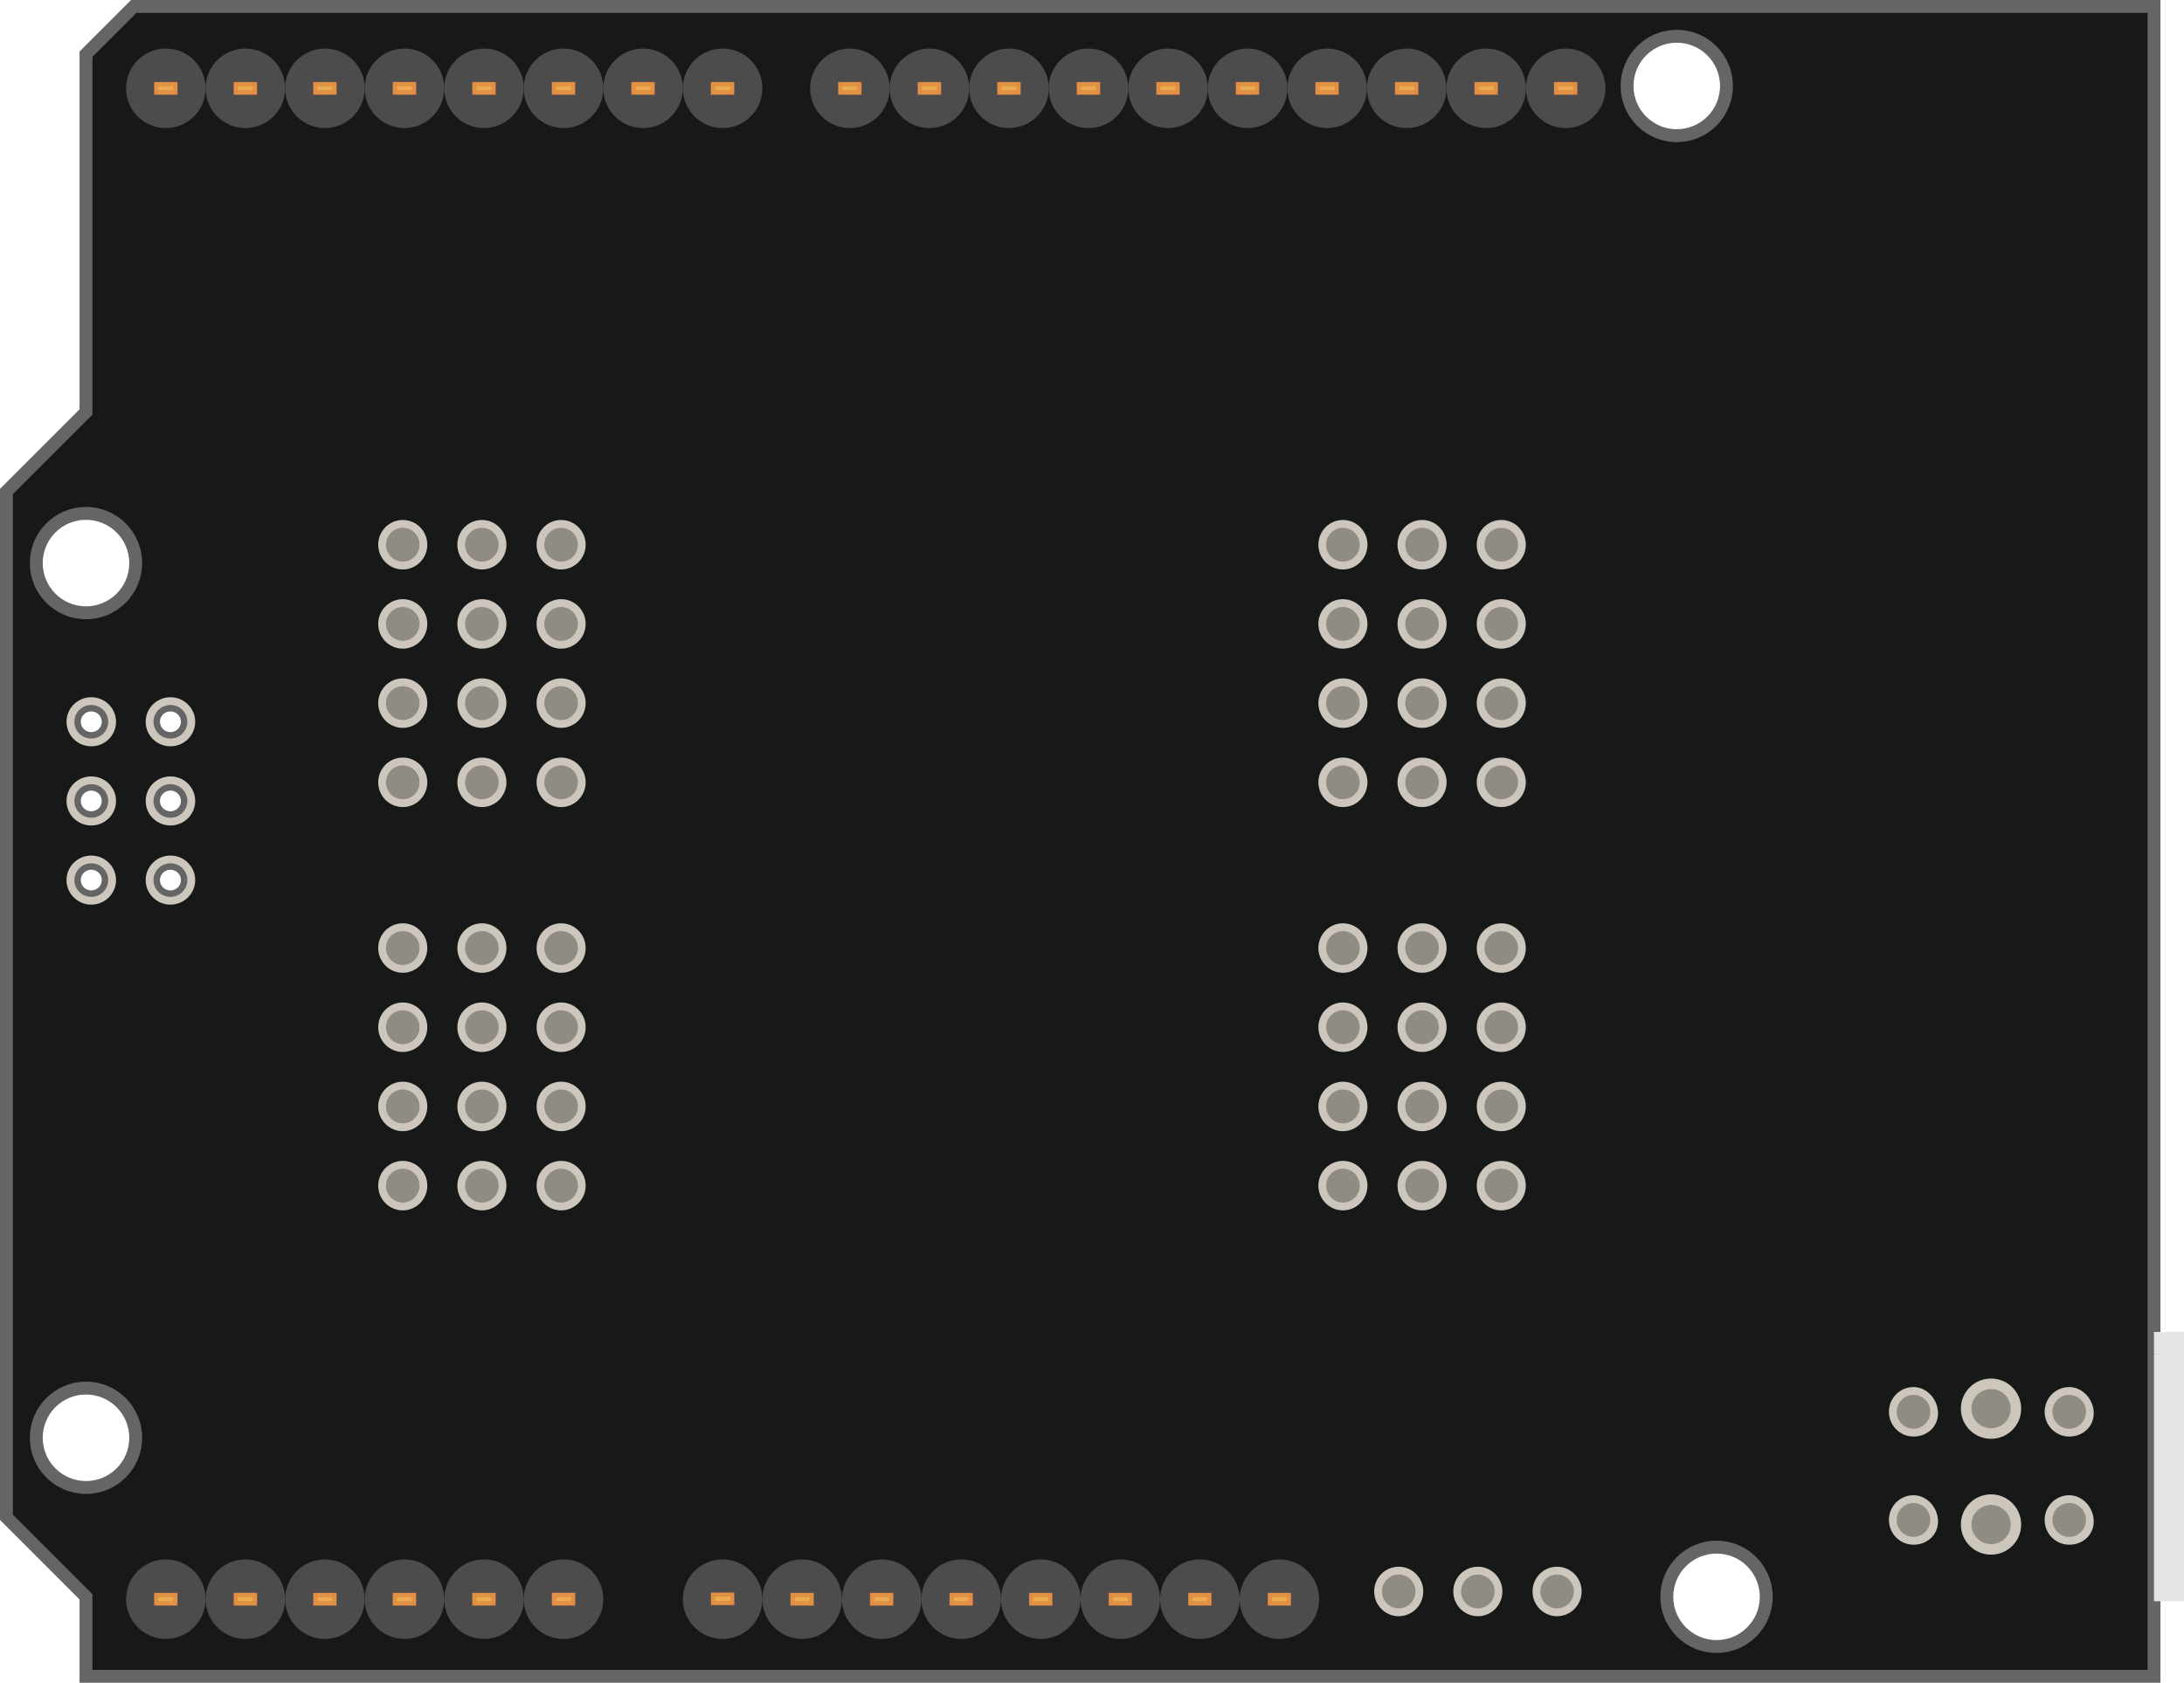 <?xml version="1.0" encoding="utf-8"?>
<!-- Generator: Adobe Illustrator 22.0.1, SVG Export Plug-In . SVG Version: 6.00 Build 0)  -->
<svg version="1.1" id="Слой_2" xmlns="http://www.w3.org/2000/svg" xmlns:xlink="http://www.w3.org/1999/xlink" x="0px" y="0px"
	 viewBox="0 0 197.699 152.367" style="enable-background:new 0 0 197.699 152.367;" xml:space="preserve">
<style type="text/css">
	.st0{fill:#171818;stroke:#656565;stroke-width:1.167;stroke-miterlimit:10;}
	.st1{fill:#CCC6BC;}
	.st2{fill:#908B83;}
	.st3{fill:#4C4C4C;}
	.st4{fill:#E29244;stroke:#D66443;stroke-width:0.02;stroke-miterlimit:10;}
	.st5{fill:#EAAC4E;stroke:#D66443;stroke-width:0.02;stroke-miterlimit:10;}
	.st6{fill:none;stroke:#D66443;stroke-width:0.02;stroke-miterlimit:10;}
	.st7{fill:#E5E5E5;}
	.st8{fill:#CCC6BB;stroke:#CCC6BB;stroke-width:0.1;stroke-miterlimit:10;}
</style>
<path class="st0" d="M7.784,144.583v7.2h187.2V0.584H12.104c0,0-3.811,3.811-4.274,4.274
	C7.799,4.888,7.784,4.904,7.784,4.904v32.4L0.584,44.503v92.88L7.784,144.583z
	 M159.883,144.583c0,2.485-2.015,4.5-4.5,4.5s-4.5-2.015-4.5-4.5c0-2.485,2.015-4.5,4.5-4.5
	S159.883,142.098,159.883,144.583z M151.783,3.284c2.485,0,4.5,2.015,4.5,4.5
	c0,2.485-2.015,4.5-4.5,4.5c-2.485,0-4.5-2.015-4.5-4.5
	C147.283,5.298,149.298,3.284,151.783,3.284z M15.428,63.833
	c0.847,0,1.532,0.681,1.532,1.519s-0.685,1.519-1.532,1.519
	c-0.845,0-1.532-0.681-1.532-1.519S14.583,63.833,15.428,63.833z M15.428,71.002
	c0.847,0,1.532,0.681,1.532,1.519s-0.685,1.519-1.532,1.519
	c-0.845,0-1.532-0.681-1.532-1.519S14.583,71.002,15.428,71.002z M15.428,78.168
	c0.847,0,1.532,0.681,1.532,1.519s-0.685,1.519-1.532,1.519
	c-0.845,0-1.532-0.681-1.532-1.519S14.583,78.168,15.428,78.168z M7.784,46.483
	c2.485,0,4.5,2.015,4.5,4.5s-2.015,4.5-4.5,4.5c-2.485,0-4.5-2.015-4.5-4.5
	S5.298,46.483,7.784,46.483z M8.263,74.039c-0.845,0-1.532-0.681-1.532-1.519
	S7.417,71.002,8.263,71.002c0.847,0,1.532,0.681,1.532,1.519
	S9.109,74.039,8.263,74.039z M9.794,79.686c0,0.838-0.685,1.519-1.532,1.519
	c-0.845,0-1.532-0.681-1.532-1.519s0.687-1.519,1.532-1.519
	C9.109,78.168,9.794,78.849,9.794,79.686z M8.263,66.87
	c-0.845,0-1.532-0.681-1.532-1.519s0.687-1.519,1.532-1.519
	c0.847,0,1.532,0.681,1.532,1.519S9.109,66.87,8.263,66.87z M7.784,125.683
	c2.485,0,4.5,2.015,4.5,4.5c0,2.485-2.015,4.5-4.5,4.5c-2.485,0-4.5-2.015-4.5-4.5
	C3.284,127.698,5.298,125.683,7.784,125.683z"/>
<g>
	<path class="st1" d="M8.262,81.909c1.238,0,2.242-0.995,2.242-2.222
		s-1.004-2.222-2.242-2.222c-1.238,0-2.24,0.995-2.24,2.222
		S7.024,81.909,8.262,81.909z M8.263,78.168c0.847,0,1.532,0.681,1.532,1.519
		s-0.685,1.519-1.532,1.519c-0.845,0-1.532-0.681-1.532-1.519
		S7.417,78.168,8.263,78.168z"/>
	<path class="st1" d="M8.262,74.743c1.238,0,2.242-0.995,2.242-2.222
		s-1.004-2.222-2.242-2.222c-1.238,0-2.24,0.995-2.24,2.222
		S7.024,74.743,8.262,74.743z M8.263,71.002c0.847,0,1.532,0.681,1.532,1.519
		s-0.685,1.519-1.532,1.519c-0.845,0-1.532-0.681-1.532-1.519
		S7.417,71.002,8.263,71.002z"/>
	<path class="st1" d="M8.262,67.574c1.238,0,2.242-0.995,2.242-2.222
		s-1.004-2.222-2.242-2.222c-1.238,0-2.24,0.995-2.24,2.222
		S7.024,67.574,8.262,67.574z M8.263,63.833c0.847,0,1.532,0.681,1.532,1.519
		s-0.685,1.519-1.532,1.519c-0.845,0-1.532-0.681-1.532-1.519
		S7.417,63.833,8.263,63.833z"/>
	<path class="st1" d="M15.427,81.909c1.238,0,2.242-0.995,2.242-2.222
		s-1.004-2.222-2.242-2.222c-1.238,0-2.24,0.995-2.24,2.222
		S14.189,81.909,15.427,81.909z M15.428,78.168c0.847,0,1.532,0.681,1.532,1.519
		s-0.685,1.519-1.532,1.519c-0.845,0-1.532-0.681-1.532-1.519
		S14.583,78.168,15.428,78.168z"/>
	<path class="st1" d="M15.427,74.743c1.238,0,2.242-0.995,2.242-2.222
		s-1.004-2.222-2.242-2.222c-1.238,0-2.24,0.995-2.24,2.222
		S14.189,74.743,15.427,74.743z M15.428,71.002c0.847,0,1.532,0.681,1.532,1.519
		s-0.685,1.519-1.532,1.519c-0.845,0-1.532-0.681-1.532-1.519
		S14.583,71.002,15.428,71.002z"/>
	<path class="st1" d="M15.427,67.574c1.238,0,2.242-0.995,2.242-2.222
		s-1.004-2.222-2.242-2.222c-1.238,0-2.24,0.995-2.24,2.222
		S14.189,67.574,15.427,67.574z M15.428,63.833c0.847,0,1.532,0.681,1.532,1.519
		s-0.685,1.519-1.532,1.519c-0.845,0-1.532-0.681-1.532-1.519
		S14.583,63.833,15.428,63.833z"/>
</g>
<g>
	<g>
		<g>
			<path class="st1" d="M14.984,5.543c1.227,0,2.222,1.002,2.222,2.24
				s-0.995,2.242-2.222,2.242s-2.222-1.004-2.222-2.242S13.756,5.543,14.984,5.543z
				"/>
			<ellipse class="st2" cx="14.984" cy="7.783" rx="1.519" ry="1.532"/>
		</g>
		<g>
			<path class="st1" d="M22.177,5.543c1.227,0,2.222,1.002,2.222,2.24
				s-0.995,2.242-2.222,2.242s-2.222-1.004-2.222-2.242S20.95,5.543,22.177,5.543
				z"/>
			<ellipse class="st2" cx="22.177" cy="7.783" rx="1.519" ry="1.532"/>
		</g>
		<g>
			<path class="st1" d="M29.383,5.543c1.227,0,2.222,1.002,2.222,2.24
				s-0.995,2.242-2.222,2.242c-1.227,0-2.222-1.004-2.222-2.242
				S28.156,5.543,29.383,5.543z"/>
			<ellipse class="st2" cx="29.383" cy="7.783" rx="1.519" ry="1.532"/>
		</g>
		<g>
			<path class="st1" d="M36.584,5.543c1.227,0,2.222,1.002,2.222,2.24
				s-0.995,2.242-2.222,2.242c-1.227,0-2.222-1.004-2.222-2.242
				S35.356,5.543,36.584,5.543z"/>
			<ellipse class="st2" cx="36.584" cy="7.783" rx="1.519" ry="1.532"/>
		</g>
		<g>
			<path class="st1" d="M43.784,5.543c1.227,0,2.222,1.002,2.222,2.24
				s-0.995,2.242-2.222,2.242s-2.222-1.004-2.222-2.242S42.556,5.543,43.784,5.543
				z"/>
			<ellipse class="st2" cx="43.784" cy="7.783" rx="1.519" ry="1.532"/>
		</g>
		<g>
			<path class="st1" d="M50.984,5.543c1.227,0,2.222,1.002,2.222,2.24
				s-0.995,2.242-2.222,2.242c-1.227,0-2.222-1.004-2.222-2.242
				S49.756,5.543,50.984,5.543z"/>
			<ellipse class="st2" cx="50.984" cy="7.783" rx="1.519" ry="1.532"/>
		</g>
		<g>
			<path class="st1" d="M58.178,5.543c1.227,0,2.222,1.002,2.222,2.24
				s-0.995,2.242-2.222,2.242c-1.227,0-2.222-1.004-2.222-2.242
				S56.95,5.543,58.178,5.543z"/>
			<ellipse class="st2" cx="58.178" cy="7.783" rx="1.519" ry="1.532"/>
		</g>
		<g>
			<path class="st1" d="M65.384,5.543c1.227,0,2.222,1.002,2.222,2.24
				s-0.995,2.242-2.222,2.242s-2.222-1.004-2.222-2.242S64.156,5.543,65.384,5.543z"
				/>
			<ellipse class="st2" cx="65.384" cy="7.783" rx="1.519" ry="1.532"/>
		</g>
	</g>
	<g id="Колодка_прав-верх">
		<g>
			<path class="st3" d="M15.012,11.596h0c1.988,0,3.6-1.612,3.6-3.6V7.996
				c0-1.988-1.612-3.6-3.6-3.6h-0c-1.988,0-3.6,1.612-3.6,3.6
				v0C11.412,9.984,13.024,11.596,15.012,11.596z"/>
		</g>
		<g>
			<path class="st3" d="M22.212,11.596h0c1.988,0,3.6-1.612,3.6-3.6V7.996
				c0-1.988-1.612-3.6-3.6-3.6h-0c-1.988,0-3.6,1.612-3.6,3.6
				v0C18.612,9.984,20.224,11.596,22.212,11.596z"/>
		</g>
		<g>
			<path class="st3" d="M29.412,11.596h0c1.988,0,3.6-1.612,3.6-3.6V7.996
				c0-1.988-1.612-3.6-3.6-3.6h-0c-1.988,0-3.6,1.612-3.6,3.6v0
				C25.812,9.984,27.424,11.596,29.412,11.596z"/>
		</g>
		<g>
			<path class="st3" d="M36.612,11.596H36.612c1.988,0,3.6-1.612,3.6-3.6V7.996
				c0-1.988-1.612-3.6-3.6-3.6h-0c-1.988,0-3.6,1.612-3.6,3.6v0
				C33.012,9.984,34.624,11.596,36.612,11.596z"/>
		</g>
		<g>
			<path class="st3" d="M43.812,11.596h0c1.988,0,3.6-1.612,3.6-3.6V7.996
				c0-1.988-1.612-3.6-3.6-3.6h-0c-1.988,0-3.6,1.612-3.6,3.6v0
				C40.212,9.984,41.824,11.596,43.812,11.596z"/>
		</g>
		<g>
			<path class="st3" d="M51.012,11.596h0c1.988,0,3.6-1.612,3.6-3.6V7.996
				c0-1.988-1.612-3.6-3.6-3.6h-0c-1.988,0-3.6,1.612-3.6,3.6
				v0C47.412,9.984,49.024,11.596,51.012,11.596z"/>
		</g>
		<g>
			<path class="st3" d="M58.212,11.596h0c1.988,0,3.6-1.612,3.6-3.6V7.996
				c0-1.988-1.612-3.6-3.6-3.6h-0c-1.988,0-3.6,1.612-3.6,3.6v0
				C54.612,9.984,56.224,11.596,58.212,11.596z"/>
		</g>
		<g>
			<path class="st3" d="M65.412,11.596h0c1.988,0,3.6-1.612,3.6-3.6V7.996
				c0-1.988-1.612-3.6-3.6-3.6h-0c-1.988,0-3.6,1.612-3.6,3.6
				v0C61.812,9.984,63.424,11.596,65.412,11.596z"/>
		</g>
	</g>
	
		<rect x="21.641" y="6.951" transform="matrix(6.123234e-17 -1 1 6.123234e-17 14.209 30.208)" class="st4" width="1.134" height="2.098"/>
	
		<rect x="21.999" y="7.287" transform="matrix(6.123234e-17 -1 1 6.123234e-17 14.216 30.208)" class="st5" width="0.425" height="1.417"/>
	<line class="st6" x1="21.16" y1="8.567" x2="21.503" y2="8.209"/>
	<line class="st6" x1="21.503" y1="7.783" x2="21.16" y2="7.433"/>
	<line class="st6" x1="22.921" y1="7.783" x2="23.257" y2="7.433"/>
	<line class="st6" x1="22.921" y1="8.209" x2="23.257" y2="8.567"/>
	
		<rect x="14.441" y="6.951" transform="matrix(6.123234e-17 -1 1 6.123234e-17 7.009 23.008)" class="st4" width="1.134" height="2.098"/>
	
		<rect x="14.799" y="7.287" transform="matrix(6.123234e-17 -1 1 6.123234e-17 7.016 23.008)" class="st5" width="0.425" height="1.417"/>
	<line class="st6" x1="13.96" y1="8.567" x2="14.303" y2="8.209"/>
	<line class="st6" x1="14.303" y1="7.783" x2="13.96" y2="7.433"/>
	<line class="st6" x1="15.721" y1="7.783" x2="16.057" y2="7.433"/>
	<line class="st6" x1="15.721" y1="8.209" x2="16.057" y2="8.567"/>
	
		<rect x="28.841" y="6.951" transform="matrix(6.123234e-17 -1 1 6.123234e-17 21.409 37.408)" class="st4" width="1.134" height="2.098"/>
	
		<rect x="29.199" y="7.287" transform="matrix(6.123234e-17 -1 1 6.123234e-17 21.416 37.408)" class="st5" width="0.425" height="1.417"/>
	<line class="st6" x1="28.36" y1="8.567" x2="28.703" y2="8.209"/>
	<line class="st6" x1="28.703" y1="7.783" x2="28.36" y2="7.433"/>
	<line class="st6" x1="30.121" y1="7.783" x2="30.457" y2="7.433"/>
	<line class="st6" x1="30.121" y1="8.209" x2="30.457" y2="8.567"/>
	
		<rect x="36.045" y="6.947" transform="matrix(6.123234e-17 -1 1 6.123234e-17 28.616 44.608)" class="st4" width="1.134" height="2.098"/>
	
		<rect x="36.403" y="7.284" transform="matrix(6.123234e-17 -1 1 6.123234e-17 28.623 44.608)" class="st5" width="0.425" height="1.417"/>
	<line class="st6" x1="35.563" y1="8.563" x2="35.907" y2="8.205"/>
	<line class="st6" x1="35.907" y1="7.78" x2="35.563" y2="7.429"/>
	<line class="st6" x1="37.324" y1="7.78" x2="37.661" y2="7.429"/>
	<line class="st6" x1="37.324" y1="8.205" x2="37.661" y2="8.563"/>
	
		<rect x="43.245" y="6.951" transform="matrix(6.123234e-17 -1 1 6.123234e-17 35.812 51.812)" class="st4" width="1.134" height="2.098"/>
	
		<rect x="43.603" y="7.287" transform="matrix(6.123234e-17 -1 1 6.123234e-17 35.82 51.812)" class="st5" width="0.425" height="1.417"/>
	<line class="st6" x1="42.763" y1="8.567" x2="43.107" y2="8.209"/>
	<line class="st6" x1="43.107" y1="7.783" x2="42.763" y2="7.433"/>
	<line class="st6" x1="44.524" y1="7.783" x2="44.861" y2="7.433"/>
	<line class="st6" x1="44.524" y1="8.209" x2="44.861" y2="8.567"/>
	
		<rect x="50.441" y="6.951" transform="matrix(6.123234e-17 -1 1 6.123234e-17 43.009 59.008)" class="st4" width="1.134" height="2.098"/>
	
		<rect x="50.799" y="7.287" transform="matrix(6.123234e-17 -1 1 6.123234e-17 43.016 59.008)" class="st5" width="0.425" height="1.417"/>
	<line class="st6" x1="49.96" y1="8.567" x2="50.303" y2="8.209"/>
	<line class="st6" x1="50.303" y1="7.783" x2="49.96" y2="7.433"/>
	<line class="st6" x1="51.721" y1="7.783" x2="52.057" y2="7.433"/>
	<line class="st6" x1="51.721" y1="8.209" x2="52.057" y2="8.567"/>
	
		<rect x="57.641" y="6.951" transform="matrix(6.123234e-17 -1 1 6.123234e-17 50.209 66.208)" class="st4" width="1.134" height="2.098"/>
	
		<rect x="57.999" y="7.287" transform="matrix(6.123234e-17 -1 1 6.123234e-17 50.216 66.208)" class="st5" width="0.425" height="1.417"/>
	<line class="st6" x1="57.16" y1="8.567" x2="57.503" y2="8.209"/>
	<line class="st6" x1="57.503" y1="7.783" x2="57.16" y2="7.433"/>
	<line class="st6" x1="58.921" y1="7.783" x2="59.257" y2="7.433"/>
	<line class="st6" x1="58.921" y1="8.209" x2="59.257" y2="8.567"/>
	
		<rect x="64.841" y="6.951" transform="matrix(6.123234e-17 -1 1 6.123234e-17 57.409 73.408)" class="st4" width="1.134" height="2.098"/>
	
		<rect x="65.199" y="7.287" transform="matrix(6.123234e-17 -1 1 6.123234e-17 57.416 73.408)" class="st5" width="0.425" height="1.417"/>
	<line class="st6" x1="64.36" y1="8.567" x2="64.703" y2="8.209"/>
	<line class="st6" x1="64.703" y1="7.783" x2="64.36" y2="7.433"/>
	<line class="st6" x1="66.121" y1="7.783" x2="66.457" y2="7.433"/>
	<line class="st6" x1="66.121" y1="8.209" x2="66.457" y2="8.567"/>
</g>
<g>
	<g>
		<g>
			<path class="st1" d="M76.904,5.543c1.227,0,2.222,1.002,2.222,2.24
				s-0.995,2.242-2.222,2.242s-2.222-1.004-2.222-2.242S75.676,5.543,76.904,5.543z
				"/>
			<ellipse class="st2" cx="76.904" cy="7.783" rx="1.519" ry="1.532"/>
		</g>
		<g>
			<path class="st1" d="M84.097,5.543c1.227,0,2.222,1.002,2.222,2.24
				s-0.995,2.242-2.222,2.242s-2.222-1.004-2.222-2.242S82.87,5.543,84.097,5.543
				z"/>
			<ellipse class="st2" cx="84.097" cy="7.783" rx="1.519" ry="1.532"/>
		</g>
		<g>
			<path class="st1" d="M91.303,5.543c1.227,0,2.222,1.002,2.222,2.24
				s-0.995,2.242-2.222,2.242s-2.222-1.004-2.222-2.242S90.076,5.543,91.303,5.543
				z"/>
			<ellipse class="st2" cx="91.303" cy="7.783" rx="1.519" ry="1.532"/>
		</g>
		<g>
			<path class="st1" d="M98.504,5.543c1.227,0,2.222,1.002,2.222,2.24
				s-0.995,2.242-2.222,2.242c-1.227,0-2.222-1.004-2.222-2.242
				S97.276,5.543,98.504,5.543z"/>
			<ellipse class="st2" cx="98.504" cy="7.783" rx="1.519" ry="1.532"/>
		</g>
		<g>
			<path class="st1" d="M105.704,5.543c1.227,0,2.222,1.002,2.222,2.24
				s-0.995,2.242-2.222,2.242s-2.222-1.004-2.222-2.242
				S104.476,5.543,105.704,5.543z"/>
			<ellipse class="st2" cx="105.704" cy="7.783" rx="1.519" ry="1.532"/>
		</g>
		<g>
			<path class="st1" d="M112.904,5.543c1.227,0,2.222,1.002,2.222,2.24
				s-0.995,2.242-2.222,2.242s-2.222-1.004-2.222-2.242
				S111.676,5.543,112.904,5.543z"/>
			<ellipse class="st2" cx="112.904" cy="7.783" rx="1.519" ry="1.532"/>
		</g>
		<g>
			<path class="st1" d="M120.098,5.543c1.227,0,2.222,1.002,2.222,2.24
				s-0.995,2.242-2.222,2.242c-1.227,0-2.222-1.004-2.222-2.242
				S118.87,5.543,120.098,5.543z"/>
			<ellipse class="st2" cx="120.098" cy="7.783" rx="1.519" ry="1.532"/>
		</g>
		<g>
			<path class="st1" d="M127.304,5.543c1.227,0,2.222,1.002,2.222,2.24
				s-0.995,2.242-2.222,2.242s-2.222-1.004-2.222-2.242
				S126.076,5.543,127.304,5.543z"/>
			<ellipse class="st2" cx="127.304" cy="7.783" rx="1.519" ry="1.532"/>
		</g>
		<g>
			<path class="st1" d="M134.489,5.543c1.227,0,2.222,1.002,2.222,2.24
				s-0.995,2.242-2.222,2.242c-1.227,0-2.222-1.004-2.222-2.242
				S133.262,5.543,134.489,5.543z"/>
			<ellipse class="st2" cx="134.489" cy="7.783" rx="1.519" ry="1.532"/>
		</g>
		<g>
			<path class="st1" d="M141.704,5.543c1.227,0,2.222,1.002,2.222,2.24
				s-0.995,2.242-2.222,2.242c-1.227,0-2.222-1.004-2.222-2.242
				S140.476,5.543,141.704,5.543z"/>
			<ellipse class="st2" cx="141.704" cy="7.783" rx="1.519" ry="1.532"/>
		</g>
	</g>
	<g id="Колодка_прав-ниж">
		<g>
			<path class="st3" d="M76.932,11.596h0c1.988,0,3.6-1.612,3.6-3.6V7.996
				c0-1.988-1.612-3.6-3.6-3.6h-0c-1.988,0-3.6,1.612-3.6,3.6
				v0C73.332,9.984,74.944,11.596,76.932,11.596z"/>
		</g>
		<g>
			<path class="st3" d="M84.132,11.596h0c1.988,0,3.6-1.612,3.6-3.6V7.996
				c0-1.988-1.612-3.6-3.6-3.6H84.132c-1.988,0-3.6,1.612-3.6,3.6v0
				C80.532,9.984,82.144,11.596,84.132,11.596z"/>
		</g>
		<g>
			<path class="st3" d="M91.332,11.596h0c1.988,0,3.6-1.612,3.6-3.6V7.996
				c0-1.988-1.612-3.6-3.6-3.6h-0c-1.988,0-3.6,1.612-3.6,3.6
				v0C87.732,9.984,89.344,11.596,91.332,11.596z"/>
		</g>
		<g>
			<path class="st3" d="M98.532,11.596h0c1.988,0,3.6-1.612,3.6-3.6V7.996
				c0-1.988-1.612-3.6-3.6-3.6h-0c-1.988,0-3.6,1.612-3.6,3.6
				v0C94.932,9.984,96.544,11.596,98.532,11.596z"/>
		</g>
		<g>
			<path class="st3" d="M105.732,11.596h0c1.988,0,3.6-1.612,3.6-3.6V7.996
				c0-1.988-1.612-3.6-3.6-3.6h-0c-1.988,0-3.6,1.612-3.6,3.6
				v0C102.132,9.984,103.744,11.596,105.732,11.596z"/>
		</g>
		<g>
			<path class="st3" d="M112.932,11.596h0c1.988,0,3.6-1.612,3.6-3.6V7.996
				c0-1.988-1.612-3.6-3.6-3.6h-0c-1.988,0-3.6,1.612-3.6,3.6
				v0C109.332,9.984,110.944,11.596,112.932,11.596z"/>
		</g>
		<g>
			<path class="st3" d="M120.132,11.596h0c1.988,0,3.6-1.612,3.6-3.6V7.996
				c0-1.988-1.612-3.6-3.6-3.6h-0c-1.988,0-3.6,1.612-3.6,3.6
				v0C116.532,9.984,118.144,11.596,120.132,11.596z"/>
		</g>
		<g>
			<path class="st3" d="M127.332,11.596h0c1.988,0,3.6-1.612,3.6-3.6V7.996
				c0-1.988-1.612-3.6-3.6-3.6h-0c-1.988,0-3.6,1.612-3.6,3.6
				v0C123.732,9.984,125.344,11.596,127.332,11.596z"/>
		</g>
		<g>
			<path class="st3" d="M134.532,11.596L134.532,11.596c1.988,0,3.6-1.612,3.6-3.6
				V7.996c0-1.988-1.612-3.6-3.6-3.6l0,0c-1.988,0-3.6,1.612-3.6,3.6
				v0C130.932,9.984,132.544,11.596,134.532,11.596z"/>
		</g>
		<g>
			<path class="st3" d="M141.732,11.596L141.732,11.596c1.988,0,3.6-1.612,3.6-3.6
				V7.996c0-1.988-1.612-3.6-3.6-3.6l0,0c-1.988,0-3.6,1.612-3.6,3.6
				v0C138.132,9.984,139.744,11.596,141.732,11.596z"/>
		</g>
	</g>
	
		<rect x="76.361" y="6.951" transform="matrix(6.123234e-17 -1 1 6.123234e-17 68.929 84.928)" class="st4" width="1.134" height="2.098"/>
	
		<rect x="76.719" y="7.287" transform="matrix(6.123234e-17 -1 1 6.123234e-17 68.936 84.928)" class="st5" width="0.425" height="1.417"/>
	<line class="st6" x1="75.88" y1="8.567" x2="76.223" y2="8.209"/>
	<line class="st6" x1="76.223" y1="7.783" x2="75.88" y2="7.433"/>
	<line class="st6" x1="77.641" y1="7.783" x2="77.977" y2="7.433"/>
	<line class="st6" x1="77.641" y1="8.209" x2="77.977" y2="8.567"/>
	
		<rect x="83.561" y="6.951" transform="matrix(6.123234e-17 -1 1 6.123234e-17 76.129 92.128)" class="st4" width="1.134" height="2.098"/>
	
		<rect x="83.919" y="7.287" transform="matrix(6.123234e-17 -1 1 6.123234e-17 76.136 92.128)" class="st5" width="0.425" height="1.417"/>
	<line class="st6" x1="83.08" y1="8.567" x2="83.423" y2="8.209"/>
	<line class="st6" x1="83.423" y1="7.783" x2="83.08" y2="7.433"/>
	<line class="st6" x1="84.841" y1="7.783" x2="85.177" y2="7.433"/>
	<line class="st6" x1="84.841" y1="8.209" x2="85.177" y2="8.567"/>
	
		<rect x="90.761" y="6.951" transform="matrix(6.123234e-17 -1 1 6.123234e-17 83.329 99.328)" class="st4" width="1.134" height="2.098"/>
	
		<rect x="91.119" y="7.287" transform="matrix(6.123234e-17 -1 1 6.123234e-17 83.336 99.328)" class="st5" width="0.425" height="1.417"/>
	<line class="st6" x1="90.28" y1="8.567" x2="90.623" y2="8.209"/>
	<line class="st6" x1="90.623" y1="7.783" x2="90.28" y2="7.433"/>
	<line class="st6" x1="92.041" y1="7.783" x2="92.377" y2="7.433"/>
	<line class="st6" x1="92.041" y1="8.209" x2="92.377" y2="8.567"/>
	
		<rect x="97.961" y="6.951" transform="matrix(6.123234e-17 -1 1 6.123234e-17 90.529 106.528)" class="st4" width="1.134" height="2.098"/>
	
		<rect x="98.319" y="7.287" transform="matrix(6.123234e-17 -1 1 6.123234e-17 90.536 106.528)" class="st5" width="0.425" height="1.417"/>
	<line class="st6" x1="97.48" y1="8.567" x2="97.823" y2="8.209"/>
	<line class="st6" x1="97.823" y1="7.783" x2="97.48" y2="7.433"/>
	<line class="st6" x1="99.241" y1="7.783" x2="99.577" y2="7.433"/>
	<line class="st6" x1="99.241" y1="8.209" x2="99.577" y2="8.567"/>
	
		<rect x="105.161" y="6.951" transform="matrix(6.123234e-17 -1 1 6.123234e-17 97.729 113.728)" class="st4" width="1.134" height="2.098"/>
	
		<rect x="105.519" y="7.287" transform="matrix(6.123234e-17 -1 1 6.123234e-17 97.736 113.728)" class="st5" width="0.425" height="1.417"/>
	<line class="st6" x1="104.68" y1="8.567" x2="105.023" y2="8.209"/>
	<line class="st6" x1="105.023" y1="7.783" x2="104.68" y2="7.433"/>
	<line class="st6" x1="106.441" y1="7.783" x2="106.777" y2="7.433"/>
	<line class="st6" x1="106.441" y1="8.209" x2="106.777" y2="8.567"/>
	
		<rect x="112.361" y="6.951" transform="matrix(6.123234e-17 -1 1 6.123234e-17 104.929 120.928)" class="st4" width="1.134" height="2.098"/>
	
		<rect x="112.719" y="7.287" transform="matrix(6.123234e-17 -1 1 6.123234e-17 104.936 120.928)" class="st5" width="0.425" height="1.417"/>
	<line class="st6" x1="111.88" y1="8.567" x2="112.223" y2="8.209"/>
	<line class="st6" x1="112.223" y1="7.783" x2="111.88" y2="7.433"/>
	<line class="st6" x1="113.641" y1="7.783" x2="113.977" y2="7.433"/>
	<line class="st6" x1="113.641" y1="8.209" x2="113.977" y2="8.567"/>
	
		<rect x="119.561" y="6.951" transform="matrix(6.123234e-17 -1 1 6.123234e-17 112.129 128.128)" class="st4" width="1.134" height="2.098"/>
	
		<rect x="119.919" y="7.287" transform="matrix(6.123234e-17 -1 1 6.123234e-17 112.136 128.128)" class="st5" width="0.425" height="1.417"/>
	<line class="st6" x1="119.08" y1="8.567" x2="119.423" y2="8.209"/>
	<line class="st6" x1="119.423" y1="7.783" x2="119.08" y2="7.433"/>
	<line class="st6" x1="120.841" y1="7.783" x2="121.177" y2="7.433"/>
	<line class="st6" x1="120.841" y1="8.209" x2="121.177" y2="8.567"/>
	
		<rect x="126.765" y="6.951" transform="matrix(6.123234e-17 -1 1 6.123234e-17 119.332 135.332)" class="st4" width="1.134" height="2.098"/>
	
		<rect x="127.123" y="7.287" transform="matrix(6.123234e-17 -1 1 6.123234e-17 119.34 135.332)" class="st5" width="0.425" height="1.417"/>
	<line class="st6" x1="126.283" y1="8.567" x2="126.627" y2="8.209"/>
	<line class="st6" x1="126.627" y1="7.783" x2="126.283" y2="7.433"/>
	<line class="st6" x1="128.044" y1="7.783" x2="128.381" y2="7.433"/>
	<line class="st6" x1="128.044" y1="8.209" x2="128.381" y2="8.567"/>
	
		<rect x="133.961" y="6.951" transform="matrix(6.123234e-17 -1 1 6.123234e-17 126.529 142.528)" class="st4" width="1.134" height="2.098"/>
	
		<rect x="134.319" y="7.287" transform="matrix(6.123234e-17 -1 1 6.123234e-17 126.536 142.528)" class="st5" width="0.425" height="1.417"/>
	<line class="st6" x1="133.48" y1="8.567" x2="133.823" y2="8.209"/>
	<line class="st6" x1="133.823" y1="7.783" x2="133.48" y2="7.433"/>
	<line class="st6" x1="135.241" y1="7.783" x2="135.577" y2="7.433"/>
	<line class="st6" x1="135.241" y1="8.209" x2="135.577" y2="8.567"/>
	
		<rect x="141.161" y="6.951" transform="matrix(6.123234e-17 -1 1 6.123234e-17 133.729 149.728)" class="st4" width="1.134" height="2.098"/>
	
		<rect x="141.519" y="7.287" transform="matrix(6.123234e-17 -1 1 6.123234e-17 133.736 149.728)" class="st5" width="0.425" height="1.417"/>
	<line class="st6" x1="140.68" y1="8.567" x2="141.023" y2="8.209"/>
	<line class="st6" x1="141.023" y1="7.783" x2="140.68" y2="7.433"/>
	<line class="st6" x1="142.441" y1="7.783" x2="142.777" y2="7.433"/>
	<line class="st6" x1="142.441" y1="8.209" x2="142.777" y2="8.567"/>
</g>
<g>
	<g>
		<g>
			<path class="st1" d="M65.384,142.343c1.227,0,2.222,1.002,2.222,2.24
				c0,1.238-0.995,2.242-2.222,2.242c-1.227,0-2.222-1.004-2.222-2.242
				C63.161,143.345,64.156,142.343,65.384,142.343z"/>
			<ellipse class="st2" cx="65.384" cy="144.583" rx="1.519" ry="1.532"/>
		</g>
		<g>
			<path class="st1" d="M72.577,142.343c1.227,0,2.222,1.002,2.222,2.24
				c0,1.238-0.995,2.242-2.222,2.242c-1.227,0-2.222-1.004-2.222-2.242
				C70.355,143.345,71.35,142.343,72.577,142.343z"/>
			<ellipse class="st2" cx="72.577" cy="144.583" rx="1.519" ry="1.532"/>
		</g>
		<g>
			<path class="st1" d="M79.783,142.343c1.227,0,2.222,1.002,2.222,2.24
				c0,1.238-0.995,2.242-2.222,2.242s-2.222-1.004-2.222-2.242
				C77.561,143.345,78.556,142.343,79.783,142.343z"/>
			<ellipse class="st2" cx="79.783" cy="144.583" rx="1.519" ry="1.532"/>
		</g>
		<g>
			<path class="st1" d="M86.984,142.343c1.227,0,2.222,1.002,2.222,2.24
				c0,1.238-0.995,2.242-2.222,2.242s-2.222-1.004-2.222-2.242
				C84.761,143.345,85.756,142.343,86.984,142.343z"/>
			<ellipse class="st2" cx="86.984" cy="144.583" rx="1.519" ry="1.532"/>
		</g>
		<g>
			<path class="st1" d="M94.184,142.343c1.227,0,2.222,1.002,2.222,2.24
				c0,1.238-0.995,2.242-2.222,2.242s-2.222-1.004-2.222-2.242
				C91.961,143.345,92.956,142.343,94.184,142.343z"/>
			<ellipse class="st2" cx="94.184" cy="144.583" rx="1.519" ry="1.532"/>
		</g>
		<g>
			<path class="st1" d="M101.384,142.343c1.227,0,2.222,1.002,2.222,2.24
				c0,1.238-0.995,2.242-2.222,2.242c-1.227,0-2.222-1.004-2.222-2.242
				C99.161,143.345,100.156,142.343,101.384,142.343z"/>
			<ellipse class="st2" cx="101.384" cy="144.583" rx="1.519" ry="1.532"/>
		</g>
		<g>
			<path class="st1" d="M108.578,142.343c1.227,0,2.222,1.002,2.222,2.24
				c0,1.238-0.995,2.242-2.222,2.242s-2.222-1.004-2.222-2.242
				C106.355,143.345,107.35,142.343,108.578,142.343z"/>
			<ellipse class="st2" cx="108.578" cy="144.583" rx="1.519" ry="1.532"/>
		</g>
		<g>
			<path class="st1" d="M115.784,142.343c1.227,0,2.222,1.002,2.222,2.24
				c0,1.238-0.995,2.242-2.222,2.242c-1.227,0-2.222-1.004-2.222-2.242
				C113.561,143.345,114.556,142.343,115.784,142.343z"/>
			<ellipse class="st2" cx="115.784" cy="144.583" rx="1.519" ry="1.532"/>
		</g>
	</g>
	<g>
		<path class="st3" d="M65.412,148.396h0c1.988,0,3.6-1.612,3.6-3.6v-0
			c0-1.988-1.612-3.6-3.6-3.6h-0c-1.988,0-3.6,1.612-3.6,3.6
			v0C61.812,146.784,63.424,148.396,65.412,148.396z"/>
	</g>
	<g>
		<path class="st3" d="M72.612,148.396H72.612c1.988,0,3.6-1.612,3.6-3.6v-0
			c0-1.988-1.612-3.6-3.6-3.6h-0c-1.988,0-3.6,1.612-3.6,3.6
			v0C69.012,146.784,70.624,148.396,72.612,148.396z"/>
	</g>
	<g>
		<path class="st3" d="M79.812,148.396h0c1.988,0,3.6-1.612,3.6-3.6v-0
			c0-1.988-1.612-3.6-3.6-3.6h-0c-1.988,0-3.6,1.612-3.6,3.6
			v0C76.212,146.784,77.824,148.396,79.812,148.396z"/>
	</g>
	<g>
		<path class="st3" d="M87.012,148.396h0c1.988,0,3.6-1.612,3.6-3.6v-0
			c0-1.988-1.612-3.6-3.6-3.6h-0c-1.988,0-3.6,1.612-3.6,3.6
			v0C83.412,146.784,85.024,148.396,87.012,148.396z"/>
	</g>
	<g>
		<path class="st3" d="M94.212,148.396h0c1.988,0,3.6-1.612,3.6-3.6v-0
			c0-1.988-1.612-3.6-3.6-3.6h-0c-1.988,0-3.6,1.612-3.6,3.6
			v0C90.612,146.784,92.224,148.396,94.212,148.396z"/>
	</g>
	<g>
		<path class="st3" d="M101.412,148.396h0c1.988,0,3.6-1.612,3.6-3.6v-0
			c0-1.988-1.612-3.6-3.6-3.6h-0c-1.988,0-3.6,1.612-3.6,3.6
			v0C97.812,146.784,99.424,148.396,101.412,148.396z"/>
	</g>
	<g>
		<path class="st3" d="M108.612,148.396h0c1.988,0,3.6-1.612,3.6-3.6v-0
			c0-1.988-1.612-3.6-3.6-3.6h-0c-1.988,0-3.6,1.612-3.6,3.6
			v0C105.012,146.784,106.624,148.396,108.612,148.396z"/>
	</g>
	<g>
		<path class="st3" d="M115.812,148.396h0c1.988,0,3.6-1.612,3.6-3.6v-0
			c0-1.988-1.612-3.6-3.6-3.6h-0c-1.988,0-3.6,1.612-3.6,3.6
			v0C112.212,146.784,113.824,148.396,115.812,148.396z"/>
	</g>
	
		<rect x="64.845" y="143.722" transform="matrix(6.123234e-17 -1 1 6.123234e-17 -79.358 210.182)" class="st4" width="1.134" height="2.098"/>
	
		<rect x="65.203" y="144.058" transform="matrix(6.123234e-17 -1 1 6.123234e-17 -79.351 210.182)" class="st5" width="0.425" height="1.417"/>
	<line class="st6" x1="64.363" y1="145.337" x2="64.707" y2="144.979"/>
	<line class="st6" x1="64.707" y1="144.554" x2="64.363" y2="144.203"/>
	<line class="st6" x1="66.124" y1="144.554" x2="66.461" y2="144.203"/>
	<line class="st6" x1="66.124" y1="144.979" x2="66.461" y2="145.337"/>
	
		<rect x="72.041" y="143.751" transform="matrix(6.123234e-17 -1 1 6.123234e-17 -72.191 217.408)" class="st4" width="1.134" height="2.098"/>
	
		<rect x="72.399" y="144.087" transform="matrix(6.123234e-17 -1 1 6.123234e-17 -72.184 217.408)" class="st5" width="0.425" height="1.417"/>
	<line class="st6" x1="71.56" y1="145.367" x2="71.903" y2="145.009"/>
	<line class="st6" x1="71.903" y1="144.583" x2="71.56" y2="144.233"/>
	<line class="st6" x1="73.321" y1="144.583" x2="73.657" y2="144.233"/>
	<line class="st6" x1="73.321" y1="145.009" x2="73.657" y2="145.367"/>
	
		<rect x="79.241" y="143.751" transform="matrix(6.123234e-17 -1 1 6.123234e-17 -64.991 224.608)" class="st4" width="1.134" height="2.098"/>
	
		<rect x="79.599" y="144.087" transform="matrix(6.123234e-17 -1 1 6.123234e-17 -64.984 224.608)" class="st5" width="0.425" height="1.417"/>
	<line class="st6" x1="78.76" y1="145.367" x2="79.103" y2="145.009"/>
	<line class="st6" x1="79.103" y1="144.583" x2="78.76" y2="144.233"/>
	<line class="st6" x1="80.521" y1="144.583" x2="80.857" y2="144.233"/>
	<line class="st6" x1="80.521" y1="145.009" x2="80.857" y2="145.367"/>
	
		<rect x="86.441" y="143.751" transform="matrix(6.123234e-17 -1 1 6.123234e-17 -57.791 231.808)" class="st4" width="1.134" height="2.098"/>
	
		<rect x="86.799" y="144.087" transform="matrix(6.123234e-17 -1 1 6.123234e-17 -57.784 231.808)" class="st5" width="0.425" height="1.417"/>
	<line class="st6" x1="85.96" y1="145.367" x2="86.303" y2="145.009"/>
	<line class="st6" x1="86.303" y1="144.583" x2="85.96" y2="144.233"/>
	<line class="st6" x1="87.721" y1="144.583" x2="88.057" y2="144.233"/>
	<line class="st6" x1="87.721" y1="145.009" x2="88.057" y2="145.367"/>
	
		<rect x="93.641" y="143.751" transform="matrix(6.123234e-17 -1 1 6.123234e-17 -50.591 239.008)" class="st4" width="1.134" height="2.098"/>
	
		<rect x="93.999" y="144.087" transform="matrix(6.123234e-17 -1 1 6.123234e-17 -50.584 239.008)" class="st5" width="0.425" height="1.417"/>
	<line class="st6" x1="93.16" y1="145.367" x2="93.503" y2="145.009"/>
	<line class="st6" x1="93.503" y1="144.583" x2="93.16" y2="144.233"/>
	<line class="st6" x1="94.921" y1="144.583" x2="95.257" y2="144.233"/>
	<line class="st6" x1="94.921" y1="145.009" x2="95.257" y2="145.367"/>
	
		<rect x="100.841" y="143.751" transform="matrix(6.123234e-17 -1 1 6.123234e-17 -43.391 246.208)" class="st4" width="1.134" height="2.098"/>
	
		<rect x="101.199" y="144.087" transform="matrix(6.123234e-17 -1 1 6.123234e-17 -43.384 246.208)" class="st5" width="0.425" height="1.417"/>
	<line class="st6" x1="100.36" y1="145.367" x2="100.703" y2="145.009"/>
	<line class="st6" x1="100.703" y1="144.583" x2="100.36" y2="144.233"/>
	<line class="st6" x1="102.121" y1="144.583" x2="102.457" y2="144.233"/>
	<line class="st6" x1="102.121" y1="145.009" x2="102.457" y2="145.367"/>
	
		<rect x="108.041" y="143.751" transform="matrix(6.123234e-17 -1 1 6.123234e-17 -36.191 253.408)" class="st4" width="1.134" height="2.098"/>
	
		<rect x="108.399" y="144.087" transform="matrix(6.123234e-17 -1 1 6.123234e-17 -36.184 253.408)" class="st5" width="0.425" height="1.417"/>
	<line class="st6" x1="107.56" y1="145.367" x2="107.903" y2="145.009"/>
	<line class="st6" x1="107.903" y1="144.583" x2="107.56" y2="144.233"/>
	<line class="st6" x1="109.321" y1="144.583" x2="109.657" y2="144.233"/>
	<line class="st6" x1="109.321" y1="145.009" x2="109.657" y2="145.367"/>
	
		<rect x="115.241" y="143.751" transform="matrix(6.123234e-17 -1 1 6.123234e-17 -28.991 260.608)" class="st4" width="1.134" height="2.098"/>
	
		<rect x="115.599" y="144.087" transform="matrix(6.123234e-17 -1 1 6.123234e-17 -28.984 260.608)" class="st5" width="0.425" height="1.417"/>
	<line class="st6" x1="114.76" y1="145.367" x2="115.103" y2="145.009"/>
	<line class="st6" x1="115.103" y1="144.583" x2="114.76" y2="144.233"/>
	<line class="st6" x1="116.521" y1="144.583" x2="116.857" y2="144.233"/>
	<line class="st6" x1="116.521" y1="145.009" x2="116.857" y2="145.367"/>
</g>
<g>
	<g>
		<g>
			<path class="st1" d="M14.984,142.343c1.227,0,2.222,1.002,2.222,2.24
				c0,1.238-0.995,2.242-2.222,2.242s-2.222-1.004-2.222-2.242
				C12.761,143.345,13.756,142.343,14.984,142.343z"/>
			<ellipse class="st2" cx="14.984" cy="144.583" rx="1.519" ry="1.532"/>
		</g>
		<g>
			<path class="st1" d="M22.184,142.343c1.227,0,2.222,1.002,2.222,2.24
				c0,1.238-0.995,2.242-2.222,2.242c-1.227,0-2.222-1.004-2.222-2.242
				C19.961,143.345,20.956,142.343,22.184,142.343z"/>
			<ellipse class="st2" cx="22.184" cy="144.583" rx="1.519" ry="1.532"/>
		</g>
		<g>
			<path class="st1" d="M29.384,142.343c1.227,0,2.222,1.002,2.222,2.24
				c0,1.238-0.995,2.242-2.222,2.242s-2.222-1.004-2.222-2.242
				C27.161,143.345,28.156,142.343,29.384,142.343z"/>
			<ellipse class="st2" cx="29.384" cy="144.583" rx="1.519" ry="1.532"/>
		</g>
		<g>
			<path class="st1" d="M36.584,142.343c1.227,0,2.222,1.002,2.222,2.24
				c0,1.238-0.995,2.242-2.222,2.242c-1.227,0-2.222-1.004-2.222-2.242
				C34.361,143.345,35.356,142.343,36.584,142.343z"/>
			<ellipse class="st2" cx="36.584" cy="144.583" rx="1.519" ry="1.532"/>
		</g>
		<g>
			<path class="st1" d="M43.784,142.343c1.227,0,2.222,1.002,2.222,2.24
				c0,1.238-0.995,2.242-2.222,2.242c-1.227,0-2.222-1.004-2.222-2.242
				C41.561,143.345,42.556,142.343,43.784,142.343z"/>
			<ellipse class="st2" cx="43.784" cy="144.583" rx="1.519" ry="1.532"/>
		</g>
		<g>
			<path class="st1" d="M50.984,142.343c1.227,0,2.222,1.002,2.222,2.24
				c0,1.238-0.995,2.242-2.222,2.242c-1.227,0-2.222-1.004-2.222-2.242
				C48.761,143.345,49.756,142.343,50.984,142.343z"/>
			<ellipse class="st2" cx="50.984" cy="144.583" rx="1.519" ry="1.532"/>
		</g>
	</g>
	<g>
		<path class="st3" d="M15.012,148.396h0c1.988,0,3.6-1.612,3.6-3.6v-0
			c0-1.988-1.612-3.6-3.6-3.6h-0c-1.988,0-3.6,1.612-3.6,3.6
			v0C11.412,146.784,13.024,148.396,15.012,148.396z"/>
	</g>
	<g>
		<path class="st3" d="M22.212,148.396h0c1.988,0,3.6-1.612,3.6-3.6v-0
			c0-1.988-1.612-3.6-3.6-3.6h-0c-1.988,0-3.6,1.612-3.6,3.6
			v0C18.612,146.784,20.224,148.396,22.212,148.396z"/>
	</g>
	<g>
		<path class="st3" d="M29.412,148.396h0c1.988,0,3.6-1.612,3.6-3.6v-0
			c0-1.988-1.612-3.6-3.6-3.6h-0c-1.988,0-3.6,1.612-3.6,3.6v0
			C25.812,146.784,27.424,148.396,29.412,148.396z"/>
	</g>
	<g>
		<path class="st3" d="M36.612,148.396H36.612c1.988,0,3.6-1.612,3.6-3.6v-0
			c0-1.988-1.612-3.6-3.6-3.6h-0c-1.988,0-3.6,1.612-3.6,3.6v0
			C33.012,146.784,34.624,148.396,36.612,148.396z"/>
	</g>
	<g>
		<path class="st3" d="M43.812,148.396h0c1.988,0,3.6-1.612,3.6-3.6v-0
			c0-1.988-1.612-3.6-3.6-3.6h-0c-1.988,0-3.6,1.612-3.6,3.6v0
			C40.212,146.784,41.824,148.396,43.812,148.396z"/>
	</g>
	<g>
		<path class="st3" d="M51.012,148.396h0c1.988,0,3.6-1.612,3.6-3.6v-0
			c0-1.988-1.612-3.6-3.6-3.6h-0c-1.988,0-3.6,1.612-3.6,3.6
			v0C47.412,146.784,49.024,148.396,51.012,148.396z"/>
	</g>
	
		<rect x="50.445" y="143.747" transform="matrix(6.123234e-17 -1 1 6.123234e-17 -93.784 195.808)" class="st4" width="1.134" height="2.098"/>
	
		<rect x="50.803" y="144.084" transform="matrix(6.123234e-17 -1 1 6.123234e-17 -93.777 195.808)" class="st5" width="0.425" height="1.417"/>
	<line class="st6" x1="49.963" y1="145.363" x2="50.307" y2="145.005"/>
	<line class="st6" x1="50.307" y1="144.58" x2="49.963" y2="144.229"/>
	<line class="st6" x1="51.724" y1="144.58" x2="52.061" y2="144.229"/>
	<line class="st6" x1="51.724" y1="145.005" x2="52.061" y2="145.363"/>
	
		<rect x="43.241" y="143.751" transform="matrix(6.123234e-17 -1 1 6.123234e-17 -100.991 188.608)" class="st4" width="1.134" height="2.098"/>
	
		<rect x="43.599" y="144.087" transform="matrix(6.123234e-17 -1 1 6.123234e-17 -100.984 188.608)" class="st5" width="0.425" height="1.417"/>
	<line class="st6" x1="42.76" y1="145.367" x2="43.103" y2="145.009"/>
	<line class="st6" x1="43.103" y1="144.583" x2="42.76" y2="144.233"/>
	<line class="st6" x1="44.521" y1="144.583" x2="44.857" y2="144.233"/>
	<line class="st6" x1="44.521" y1="145.009" x2="44.857" y2="145.367"/>
	
		<rect x="36.041" y="143.751" transform="matrix(6.123234e-17 -1 1 6.123234e-17 -108.191 181.408)" class="st4" width="1.134" height="2.098"/>
	
		<rect x="36.399" y="144.087" transform="matrix(6.123234e-17 -1 1 6.123234e-17 -108.184 181.408)" class="st5" width="0.425" height="1.417"/>
	<line class="st6" x1="35.56" y1="145.367" x2="35.903" y2="145.009"/>
	<line class="st6" x1="35.903" y1="144.583" x2="35.56" y2="144.233"/>
	<line class="st6" x1="37.321" y1="144.583" x2="37.657" y2="144.233"/>
	<line class="st6" x1="37.321" y1="145.009" x2="37.657" y2="145.367"/>
	
		<rect x="28.841" y="143.751" transform="matrix(6.123234e-17 -1 1 6.123234e-17 -115.391 174.208)" class="st4" width="1.134" height="2.098"/>
	
		<rect x="29.199" y="144.087" transform="matrix(6.123234e-17 -1 1 6.123234e-17 -115.384 174.208)" class="st5" width="0.425" height="1.417"/>
	<line class="st6" x1="28.36" y1="145.367" x2="28.703" y2="145.009"/>
	<line class="st6" x1="28.703" y1="144.583" x2="28.36" y2="144.233"/>
	<line class="st6" x1="30.121" y1="144.583" x2="30.457" y2="144.233"/>
	<line class="st6" x1="30.121" y1="145.009" x2="30.457" y2="145.367"/>
	
		<rect x="21.645" y="143.747" transform="matrix(6.123234e-17 -1 1 6.123234e-17 -122.584 167.008)" class="st4" width="1.134" height="2.098"/>
	
		<rect x="22.003" y="144.084" transform="matrix(6.123234e-17 -1 1 6.123234e-17 -122.577 167.008)" class="st5" width="0.425" height="1.417"/>
	<line class="st6" x1="21.163" y1="145.363" x2="21.507" y2="145.005"/>
	<line class="st6" x1="21.507" y1="144.58" x2="21.163" y2="144.229"/>
	<line class="st6" x1="22.924" y1="144.58" x2="23.261" y2="144.229"/>
	<line class="st6" x1="22.924" y1="145.005" x2="23.261" y2="145.363"/>
	
		<rect x="14.441" y="143.751" transform="matrix(6.123234e-17 -1 1 6.123234e-17 -129.791 159.808)" class="st4" width="1.134" height="2.098"/>
	
		<rect x="14.799" y="144.087" transform="matrix(6.123234e-17 -1 1 6.123234e-17 -129.784 159.808)" class="st5" width="0.425" height="1.417"/>
	<line class="st6" x1="13.96" y1="145.367" x2="14.303" y2="145.009"/>
	<line class="st6" x1="14.303" y1="144.583" x2="13.96" y2="144.233"/>
	<line class="st6" x1="15.721" y1="144.583" x2="16.057" y2="144.233"/>
	<line class="st6" x1="15.721" y1="145.009" x2="16.057" y2="145.367"/>
</g>
<g>
	<g>
		<path class="st1" d="M126.614,141.857c1.227,0,2.222,1.002,2.222,2.24
			c0,1.238-0.995,2.242-2.222,2.242s-2.222-1.004-2.222-2.242
			C124.391,142.859,125.386,141.857,126.614,141.857z"/>
		<ellipse class="st2" cx="126.614" cy="144.098" rx="1.519" ry="1.532"/>
	</g>
	<g>
		<path class="st1" d="M133.777,141.857c1.227,0,2.222,1.002,2.222,2.24
			c0,1.238-0.995,2.242-2.222,2.242c-1.227,0-2.222-1.004-2.222-2.242
			C131.555,142.859,132.55,141.857,133.777,141.857z"/>
		<ellipse class="st2" cx="133.777" cy="144.098" rx="1.519" ry="1.532"/>
	</g>
	<g>
		<path class="st1" d="M140.949,141.857c1.227,0,2.222,1.002,2.222,2.24
			c0,1.238-0.995,2.242-2.222,2.242c-1.227,0-2.222-1.004-2.222-2.242
			C138.726,142.859,139.721,141.857,140.949,141.857z"/>
		<ellipse class="st2" cx="140.949" cy="144.098" rx="1.519" ry="1.532"/>
	</g>
</g>
<g>
	<g>
		<path class="st1" d="M36.458,105.112c1.227,0,2.222,1.002,2.222,2.24
			s-0.995,2.242-2.222,2.242c-1.227,0-2.222-1.004-2.222-2.242
			S35.231,105.112,36.458,105.112z"/>
		<ellipse class="st2" cx="36.458" cy="107.353" rx="1.519" ry="1.532"/>
	</g>
	<g>
		<path class="st1" d="M43.622,105.112c1.227,0,2.222,1.002,2.222,2.24
			s-0.995,2.242-2.222,2.242c-1.227,0-2.222-1.004-2.222-2.242
			S42.395,105.112,43.622,105.112z"/>
		<ellipse class="st2" cx="43.622" cy="107.353" rx="1.519" ry="1.532"/>
	</g>
	<g>
		<path class="st1" d="M50.793,105.112c1.227,0,2.222,1.002,2.222,2.24
			s-0.995,2.242-2.222,2.242c-1.227,0-2.222-1.004-2.222-2.242
			S49.566,105.112,50.793,105.112z"/>
		<ellipse class="st2" cx="50.793" cy="107.353" rx="1.519" ry="1.532"/>
	</g>
	<g>
		<path class="st1" d="M36.458,97.941c1.227,0,2.222,1.002,2.222,2.24
			s-0.995,2.242-2.222,2.242c-1.227,0-2.222-1.004-2.222-2.242
			S35.231,97.941,36.458,97.941z"/>
		<ellipse class="st2" cx="36.458" cy="100.182" rx="1.519" ry="1.532"/>
	</g>
	<g>
		<path class="st1" d="M43.622,97.941c1.227,0,2.222,1.002,2.222,2.24
			s-0.995,2.242-2.222,2.242c-1.227,0-2.222-1.004-2.222-2.242
			S42.395,97.941,43.622,97.941z"/>
		<ellipse class="st2" cx="43.622" cy="100.182" rx="1.519" ry="1.532"/>
	</g>
	<g>
		<path class="st1" d="M50.793,97.941c1.227,0,2.222,1.002,2.222,2.24
			s-0.995,2.242-2.222,2.242c-1.227,0-2.222-1.004-2.222-2.242
			S49.566,97.941,50.793,97.941z"/>
		<ellipse class="st2" cx="50.793" cy="100.182" rx="1.519" ry="1.532"/>
	</g>
	<g>
		<path class="st1" d="M36.458,90.769c1.227,0,2.222,1.002,2.222,2.24
			s-0.995,2.242-2.222,2.242c-1.227,0-2.222-1.004-2.222-2.242
			S35.231,90.769,36.458,90.769z"/>
		<ellipse class="st2" cx="36.458" cy="93.01" rx="1.519" ry="1.532"/>
	</g>
	<g>
		<path class="st1" d="M43.622,90.769c1.227,0,2.222,1.002,2.222,2.24
			s-0.995,2.242-2.222,2.242c-1.227,0-2.222-1.004-2.222-2.242
			S42.395,90.769,43.622,90.769z"/>
		<ellipse class="st2" cx="43.622" cy="93.01" rx="1.519" ry="1.532"/>
	</g>
	<g>
		<path class="st1" d="M50.793,90.769c1.227,0,2.222,1.002,2.222,2.24
			s-0.995,2.242-2.222,2.242c-1.227,0-2.222-1.004-2.222-2.242
			S49.566,90.769,50.793,90.769z"/>
		<ellipse class="st2" cx="50.793" cy="93.01" rx="1.519" ry="1.532"/>
	</g>
	<g>
		<path class="st1" d="M36.458,83.599c1.227,0,2.222,1.002,2.222,2.24
			s-0.995,2.242-2.222,2.242c-1.227,0-2.222-1.004-2.222-2.242
			S35.231,83.599,36.458,83.599z"/>
		<ellipse class="st2" cx="36.458" cy="85.839" rx="1.519" ry="1.532"/>
	</g>
	<g>
		<path class="st1" d="M43.622,83.599c1.227,0,2.222,1.002,2.222,2.24
			s-0.995,2.242-2.222,2.242c-1.227,0-2.222-1.004-2.222-2.242
			S42.395,83.599,43.622,83.599z"/>
		<ellipse class="st2" cx="43.622" cy="85.839" rx="1.519" ry="1.532"/>
	</g>
	<g>
		<path class="st1" d="M50.793,83.599c1.227,0,2.222,1.002,2.222,2.24
			s-0.995,2.242-2.222,2.242c-1.227,0-2.222-1.004-2.222-2.242
			S49.566,83.599,50.793,83.599z"/>
		<ellipse class="st2" cx="50.793" cy="85.839" rx="1.519" ry="1.532"/>
	</g>
	<g>
		<path class="st1" d="M36.458,68.594c1.227,0,2.222,1.002,2.222,2.24
			s-0.995,2.242-2.222,2.242c-1.227,0-2.222-1.004-2.222-2.242
			S35.231,68.594,36.458,68.594z"/>
		<ellipse class="st2" cx="36.458" cy="70.834" rx="1.519" ry="1.532"/>
	</g>
	<g>
		<path class="st1" d="M43.622,68.594c1.227,0,2.222,1.002,2.222,2.24
			s-0.995,2.242-2.222,2.242c-1.227,0-2.222-1.004-2.222-2.242
			S42.395,68.594,43.622,68.594z"/>
		<ellipse class="st2" cx="43.622" cy="70.834" rx="1.519" ry="1.532"/>
	</g>
	<g>
		<path class="st1" d="M50.793,68.594c1.227,0,2.222,1.002,2.222,2.24
			s-0.995,2.242-2.222,2.242c-1.227,0-2.222-1.004-2.222-2.242
			S49.566,68.594,50.793,68.594z"/>
		<ellipse class="st2" cx="50.793" cy="70.834" rx="1.519" ry="1.532"/>
	</g>
	<g>
		<path class="st1" d="M36.458,61.423c1.227,0,2.222,1.002,2.222,2.24
			s-0.995,2.242-2.222,2.242c-1.227,0-2.222-1.004-2.222-2.242
			S35.231,61.423,36.458,61.423z"/>
		<ellipse class="st2" cx="36.458" cy="63.663" rx="1.519" ry="1.532"/>
	</g>
	<g>
		<path class="st1" d="M43.622,61.423c1.227,0,2.222,1.002,2.222,2.24
			s-0.995,2.242-2.222,2.242c-1.227,0-2.222-1.004-2.222-2.242
			S42.395,61.423,43.622,61.423z"/>
		<ellipse class="st2" cx="43.622" cy="63.663" rx="1.519" ry="1.532"/>
	</g>
	<g>
		<path class="st1" d="M50.793,61.423c1.227,0,2.222,1.002,2.222,2.24
			s-0.995,2.242-2.222,2.242c-1.227,0-2.222-1.004-2.222-2.242
			S49.566,61.423,50.793,61.423z"/>
		<ellipse class="st2" cx="50.793" cy="63.663" rx="1.519" ry="1.532"/>
	</g>
	<g>
		<path class="st1" d="M36.458,54.251c1.227,0,2.222,1.002,2.222,2.24
			s-0.995,2.242-2.222,2.242c-1.227,0-2.222-1.004-2.222-2.242
			S35.231,54.251,36.458,54.251z"/>
		<ellipse class="st2" cx="36.458" cy="56.492" rx="1.519" ry="1.532"/>
	</g>
	<g>
		<path class="st1" d="M43.622,54.251c1.227,0,2.222,1.002,2.222,2.24
			s-0.995,2.242-2.222,2.242c-1.227,0-2.222-1.004-2.222-2.242
			S42.395,54.251,43.622,54.251z"/>
		<ellipse class="st2" cx="43.622" cy="56.492" rx="1.519" ry="1.532"/>
	</g>
	<g>
		<path class="st1" d="M50.793,54.251c1.227,0,2.222,1.002,2.222,2.24
			s-0.995,2.242-2.222,2.242c-1.227,0-2.222-1.004-2.222-2.242
			S49.566,54.251,50.793,54.251z"/>
		<ellipse class="st2" cx="50.793" cy="56.492" rx="1.519" ry="1.532"/>
	</g>
	<g>
		<path class="st1" d="M36.458,47.08c1.227,0,2.222,1.002,2.222,2.24
			s-0.995,2.242-2.222,2.242c-1.227,0-2.222-1.004-2.222-2.242
			S35.231,47.08,36.458,47.08z"/>
		<ellipse class="st2" cx="36.458" cy="49.321" rx="1.519" ry="1.532"/>
	</g>
	<g>
		<path class="st1" d="M43.622,47.08c1.227,0,2.222,1.002,2.222,2.24
			s-0.995,2.242-2.222,2.242c-1.227,0-2.222-1.004-2.222-2.242
			S42.395,47.08,43.622,47.08z"/>
		<ellipse class="st2" cx="43.622" cy="49.321" rx="1.519" ry="1.532"/>
	</g>
	<g>
		<path class="st1" d="M50.793,47.08c1.227,0,2.222,1.002,2.222,2.24
			s-0.995,2.242-2.222,2.242c-1.227,0-2.222-1.004-2.222-2.242
			S49.566,47.08,50.793,47.08z"/>
		<ellipse class="st2" cx="50.793" cy="49.321" rx="1.519" ry="1.532"/>
	</g>
</g>
<g>
	<g>
		<path class="st1" d="M121.563,105.112c1.227,0,2.222,1.002,2.222,2.24
			s-0.995,2.242-2.222,2.242c-1.227,0-2.222-1.004-2.222-2.242
			S120.336,105.112,121.563,105.112z"/>
		<ellipse class="st2" cx="121.563" cy="107.353" rx="1.519" ry="1.532"/>
	</g>
	<g>
		<path class="st1" d="M128.727,105.112c1.227,0,2.222,1.002,2.222,2.24
			s-0.995,2.242-2.222,2.242c-1.227,0-2.222-1.004-2.222-2.242
			S127.5,105.112,128.727,105.112z"/>
		<ellipse class="st2" cx="128.727" cy="107.353" rx="1.519" ry="1.532"/>
	</g>
	<g>
		<path class="st1" d="M135.898,105.112c1.227,0,2.222,1.002,2.222,2.24
			s-0.995,2.242-2.222,2.242s-2.222-1.004-2.222-2.242
			S134.671,105.112,135.898,105.112z"/>
		<ellipse class="st2" cx="135.898" cy="107.353" rx="1.519" ry="1.532"/>
	</g>
	<g>
		<path class="st1" d="M121.563,97.941c1.227,0,2.222,1.002,2.222,2.24
			s-0.995,2.242-2.222,2.242c-1.227,0-2.222-1.004-2.222-2.242
			S120.336,97.941,121.563,97.941z"/>
		<ellipse class="st2" cx="121.563" cy="100.182" rx="1.519" ry="1.532"/>
	</g>
	<g>
		<path class="st1" d="M128.727,97.941c1.227,0,2.222,1.002,2.222,2.24
			s-0.995,2.242-2.222,2.242c-1.227,0-2.222-1.004-2.222-2.242
			S127.5,97.941,128.727,97.941z"/>
		<ellipse class="st2" cx="128.727" cy="100.182" rx="1.519" ry="1.532"/>
	</g>
	<g>
		<path class="st1" d="M135.898,97.941c1.227,0,2.222,1.002,2.222,2.24
			s-0.995,2.242-2.222,2.242s-2.222-1.004-2.222-2.242
			S134.671,97.941,135.898,97.941z"/>
		<ellipse class="st2" cx="135.898" cy="100.182" rx="1.519" ry="1.532"/>
	</g>
	<g>
		<path class="st1" d="M121.563,90.769c1.227,0,2.222,1.002,2.222,2.24
			s-0.995,2.242-2.222,2.242c-1.227,0-2.222-1.004-2.222-2.242
			S120.336,90.769,121.563,90.769z"/>
		<ellipse class="st2" cx="121.563" cy="93.01" rx="1.519" ry="1.532"/>
	</g>
	<g>
		<path class="st1" d="M128.727,90.769c1.227,0,2.222,1.002,2.222,2.24
			s-0.995,2.242-2.222,2.242c-1.227,0-2.222-1.004-2.222-2.242
			S127.5,90.769,128.727,90.769z"/>
		<ellipse class="st2" cx="128.727" cy="93.01" rx="1.519" ry="1.532"/>
	</g>
	<g>
		<path class="st1" d="M135.898,90.769c1.227,0,2.222,1.002,2.222,2.24
			s-0.995,2.242-2.222,2.242s-2.222-1.004-2.222-2.242
			S134.671,90.769,135.898,90.769z"/>
		<ellipse class="st2" cx="135.898" cy="93.01" rx="1.519" ry="1.532"/>
	</g>
	<g>
		<path class="st1" d="M121.563,83.599c1.227,0,2.222,1.002,2.222,2.24
			s-0.995,2.242-2.222,2.242c-1.227,0-2.222-1.004-2.222-2.242
			S120.336,83.599,121.563,83.599z"/>
		<ellipse class="st2" cx="121.563" cy="85.839" rx="1.519" ry="1.532"/>
	</g>
	<g>
		<path class="st1" d="M128.727,83.599c1.227,0,2.222,1.002,2.222,2.24
			s-0.995,2.242-2.222,2.242c-1.227,0-2.222-1.004-2.222-2.242
			S127.5,83.599,128.727,83.599z"/>
		<ellipse class="st2" cx="128.727" cy="85.839" rx="1.519" ry="1.532"/>
	</g>
	<g>
		<path class="st1" d="M135.898,83.599c1.227,0,2.222,1.002,2.222,2.24
			s-0.995,2.242-2.222,2.242s-2.222-1.004-2.222-2.242S134.671,83.599,135.898,83.599z
			"/>
		<ellipse class="st2" cx="135.898" cy="85.839" rx="1.519" ry="1.532"/>
	</g>
	<g>
		<path class="st1" d="M121.563,68.594c1.227,0,2.222,1.002,2.222,2.24
			s-0.995,2.242-2.222,2.242c-1.227,0-2.222-1.004-2.222-2.242
			S120.336,68.594,121.563,68.594z"/>
		<ellipse class="st2" cx="121.563" cy="70.834" rx="1.519" ry="1.532"/>
	</g>
	<g>
		<path class="st1" d="M128.727,68.594c1.227,0,2.222,1.002,2.222,2.24
			s-0.995,2.242-2.222,2.242c-1.227,0-2.222-1.004-2.222-2.242
			S127.5,68.594,128.727,68.594z"/>
		<ellipse class="st2" cx="128.727" cy="70.834" rx="1.519" ry="1.532"/>
	</g>
	<g>
		<path class="st1" d="M135.898,68.594c1.227,0,2.222,1.002,2.222,2.24
			s-0.995,2.242-2.222,2.242s-2.222-1.004-2.222-2.242S134.671,68.594,135.898,68.594z
			"/>
		<ellipse class="st2" cx="135.898" cy="70.834" rx="1.519" ry="1.532"/>
	</g>
	<g>
		<path class="st1" d="M121.563,61.423c1.227,0,2.222,1.002,2.222,2.24
			s-0.995,2.242-2.222,2.242c-1.227,0-2.222-1.004-2.222-2.242
			S120.336,61.423,121.563,61.423z"/>
		<ellipse class="st2" cx="121.563" cy="63.663" rx="1.519" ry="1.532"/>
	</g>
	<g>
		<path class="st1" d="M128.727,61.423c1.227,0,2.222,1.002,2.222,2.24
			s-0.995,2.242-2.222,2.242c-1.227,0-2.222-1.004-2.222-2.242
			S127.5,61.423,128.727,61.423z"/>
		<ellipse class="st2" cx="128.727" cy="63.663" rx="1.519" ry="1.532"/>
	</g>
	<g>
		<path class="st1" d="M135.898,61.423c1.227,0,2.222,1.002,2.222,2.24
			s-0.995,2.242-2.222,2.242s-2.222-1.004-2.222-2.242S134.671,61.423,135.898,61.423z
			"/>
		<ellipse class="st2" cx="135.898" cy="63.663" rx="1.519" ry="1.532"/>
	</g>
	<g>
		<path class="st1" d="M121.563,54.251c1.227,0,2.222,1.002,2.222,2.24
			s-0.995,2.242-2.222,2.242c-1.227,0-2.222-1.004-2.222-2.242
			S120.336,54.251,121.563,54.251z"/>
		<ellipse class="st2" cx="121.563" cy="56.492" rx="1.519" ry="1.532"/>
	</g>
	<g>
		<path class="st1" d="M128.727,54.251c1.227,0,2.222,1.002,2.222,2.24
			s-0.995,2.242-2.222,2.242c-1.227,0-2.222-1.004-2.222-2.242
			S127.5,54.251,128.727,54.251z"/>
		<ellipse class="st2" cx="128.727" cy="56.492" rx="1.519" ry="1.532"/>
	</g>
	<g>
		<path class="st1" d="M135.898,54.251c1.227,0,2.222,1.002,2.222,2.24
			s-0.995,2.242-2.222,2.242s-2.222-1.004-2.222-2.242
			S134.671,54.251,135.898,54.251z"/>
		<ellipse class="st2" cx="135.898" cy="56.492" rx="1.519" ry="1.532"/>
	</g>
	<g>
		<path class="st1" d="M121.563,47.08c1.227,0,2.222,1.002,2.222,2.24
			s-0.995,2.242-2.222,2.242c-1.227,0-2.222-1.004-2.222-2.242
			S120.336,47.08,121.563,47.08z"/>
		<ellipse class="st2" cx="121.563" cy="49.321" rx="1.519" ry="1.532"/>
	</g>
	<g>
		<path class="st1" d="M128.727,47.08c1.227,0,2.222,1.002,2.222,2.24
			s-0.995,2.242-2.222,2.242c-1.227,0-2.222-1.004-2.222-2.242
			S127.5,47.08,128.727,47.08z"/>
		<ellipse class="st2" cx="128.727" cy="49.321" rx="1.519" ry="1.532"/>
	</g>
	<g>
		<path class="st1" d="M135.898,47.08c1.227,0,2.222,1.002,2.222,2.24
			s-0.995,2.242-2.222,2.242s-2.222-1.004-2.222-2.242S134.671,47.08,135.898,47.08z
			"/>
		<ellipse class="st2" cx="135.898" cy="49.321" rx="1.519" ry="1.532"/>
	</g>
</g>
<g>
	<polyline class="st7" points="194.983,122.587 194.983,144.98 197.699,144.98 197.699,122.587 	"/>
	<polyline class="st7" points="197.699,122.587 197.699,120.602 194.983,120.602 194.983,122.587 	"/>
	<g id="Клеммник_2_">
		<g>
			<path class="st1" d="M173.211,135.384c1.227,0,2.222,1.13,2.222,2.368
				c0,1.238-0.995,2.113-2.222,2.113c-1.227,0-2.222-1.004-2.222-2.242
				C170.988,136.385,171.983,135.384,173.211,135.384z"/>
			<ellipse class="st2" cx="173.211" cy="137.624" rx="1.519" ry="1.532"/>
		</g>
		<g>
			<path class="st1" d="M173.211,125.59c1.227,0,2.222,1.131,2.222,2.368
				s-0.995,2.113-2.222,2.113c-1.227,0-2.222-1.004-2.222-2.242
				C170.988,126.592,171.983,125.59,173.211,125.59z"/>
			<ellipse class="st2" cx="173.211" cy="127.831" rx="1.519" ry="1.532"/>
		</g>
		<g>
			<path class="st1" d="M187.307,125.59c1.227,0,2.222,1.131,2.222,2.368
				s-0.995,2.113-2.222,2.113s-2.222-1.004-2.222-2.242
				C185.085,126.592,186.08,125.59,187.307,125.59z"/>
			<ellipse class="st2" cx="187.307" cy="127.831" rx="1.519" ry="1.532"/>
		</g>
		<g>
			<path class="st1" d="M187.307,135.384c1.227,0,2.222,1.13,2.222,2.368
				c0,1.238-0.995,2.113-2.222,2.113s-2.222-1.004-2.222-2.242
				C185.085,136.385,186.08,135.384,187.307,135.384z"/>
			<ellipse class="st2" cx="187.307" cy="137.624" rx="1.519" ry="1.532"/>
		</g>
		<path class="st8" d="M180.231,140.715c1.48,0,2.68-1.2,2.68-2.68
			c0-1.48-1.2-2.68-2.68-2.68c-1.48,0-2.68,1.2-2.68,2.68
			C177.551,139.515,178.751,140.715,180.231,140.715z M180.231,139.807
			c-0.979,0-1.772-0.793-1.772-1.772c0-0.979,0.793-1.772,1.772-1.772
			s1.772,0.793,1.772,1.772C182.002,139.014,181.209,139.807,180.231,139.807z"/>
		<path class="st8" d="M180.231,130.227c1.48,0,2.68-1.2,2.68-2.68
			c0-1.48-1.2-2.68-2.68-2.68c-1.48,0-2.68,1.2-2.68,2.68
			C177.551,129.027,178.751,130.227,180.231,130.227z M180.231,129.319
			c-0.979,0-1.772-0.793-1.772-1.772c0-0.979,0.793-1.772,1.772-1.772
			s1.772,0.793,1.772,1.772C182.002,128.526,181.209,129.319,180.231,129.319z"/>
		<circle class="st2" cx="180.239" cy="127.547" r="1.772"/>
		<circle class="st2" cx="180.239" cy="138.035" r="1.772"/>
	</g>
</g>
</svg>
